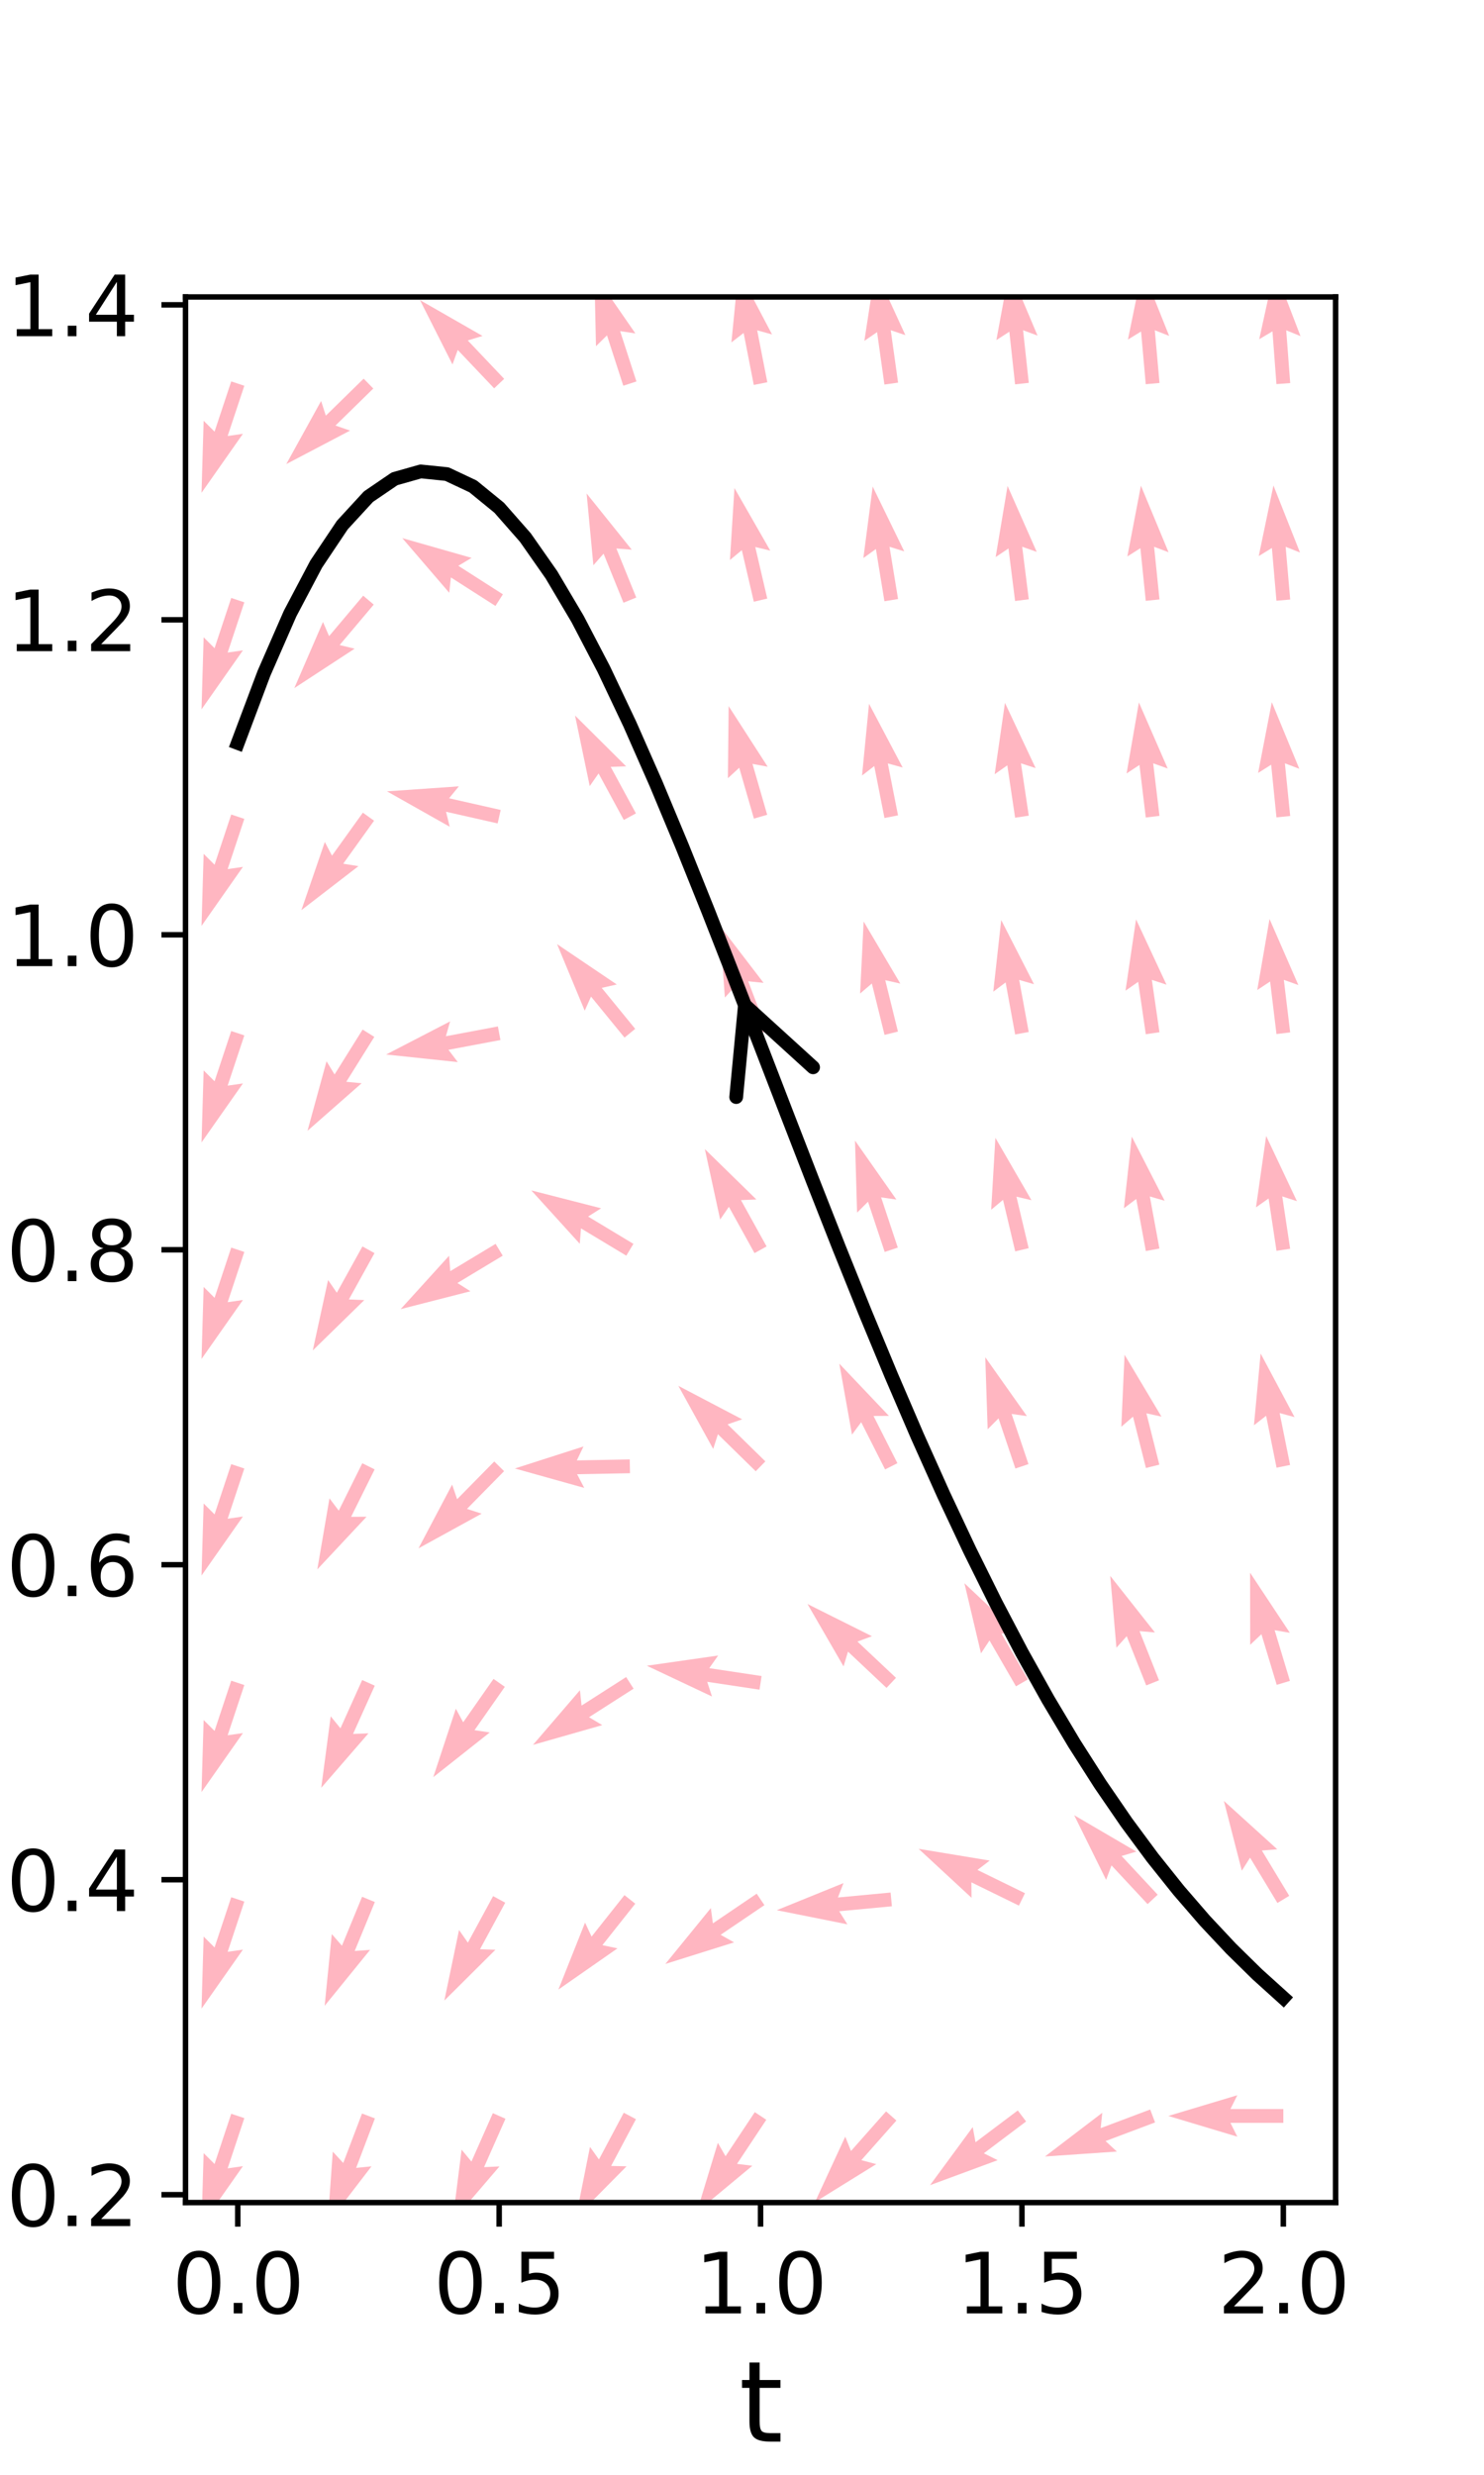 <?xml version="1.0" encoding="utf-8" standalone="no"?>
<!DOCTYPE svg PUBLIC "-//W3C//DTD SVG 1.1//EN"
  "http://www.w3.org/Graphics/SVG/1.1/DTD/svg11.dtd">
<svg xmlns:xlink="http://www.w3.org/1999/xlink" width="216pt" height="360pt" viewBox="0 0 216 360" xmlns="http://www.w3.org/2000/svg" version="1.1">
 <defs>
  <style type="text/css">*{stroke-linejoin: round; stroke-linecap: butt}</style>
 </defs>
 <g id="figure_1">
  <g id="patch_1">
   <path d="M 0 360 
L 216 360 
L 216 0 
L 0 0 
z
" style="fill: #ffffff"/>
  </g>
  <g id="axes_1">
   <g id="patch_2">
    <path d="M 27 320.4 
L 194.4 320.4 
L 194.4 43.2 
L 27 43.2 
z
" style="fill: #ffffff"/>
   </g>
   <g id="Quiver_1">
    <path d="M 186.791 308.804 
L 179.091 308.804 
L 180.095 310.813 
L 170.051 307.8 
L 180.095 304.787 
L 179.091 306.796 
L 186.791 306.796 
L 186.791 308.804 
" clip-path="url(#pc78d607f7b)" style="fill: #ffb6c1"/>
    <path d="M 168.122 308.74 
L 160.915 311.452 
L 162.563 312.979 
L 152.101 313.696 
L 160.44 307.338 
L 160.207 309.572 
L 167.414 306.86 
L 168.122 308.74 
" clip-path="url(#pc78d607f7b)" style="fill: #ffb6c1"/>
    <path d="M 149.349 308.602 
L 143.197 313.233 
L 145.208 314.234 
L 135.371 317.867 
L 141.584 309.419 
L 141.989 311.628 
L 148.141 306.998 
L 149.349 308.602 
" clip-path="url(#pc78d607f7b)" style="fill: #ffb6c1"/>
    <path d="M 130.475 308.466 
L 125.369 314.23 
L 127.539 314.81 
L 118.624 320.331 
L 123.027 310.815 
L 123.865 312.898 
L 128.971 307.134 
L 130.475 308.466 
" clip-path="url(#pc78d607f7b)" style="fill: #ffb6c1"/>
    <path d="M 111.537 308.356 
L 107.276 314.77 
L 109.505 315.045 
L 101.437 321.744 
L 104.485 311.71 
L 105.603 313.658 
L 109.863 307.244 
L 111.537 308.356 
" clip-path="url(#pc78d607f7b)" style="fill: #ffb6c1"/>
    <path d="M 92.564 308.271 
L 88.951 315.071 
L 91.196 315.127 
L 83.822 322.582 
L 85.874 312.299 
L 87.177 314.128 
L 90.79 307.329 
L 92.564 308.271 
" clip-path="url(#pc78d607f7b)" style="fill: #ffb6c1"/>
    <path d="M 73.573 308.207 
L 70.455 315.248 
L 72.698 315.143 
L 65.876 323.106 
L 67.188 312.702 
L 68.618 314.434 
L 71.736 307.393 
L 73.573 308.207 
" clip-path="url(#pc78d607f7b)" style="fill: #ffb6c1"/>
    <path d="M 54.571 308.156 
L 51.838 315.356 
L 54.073 315.129 
L 47.691 323.45 
L 48.438 312.991 
L 49.96 314.643 
L 52.693 307.444 
L 54.571 308.156 
" clip-path="url(#pc78d607f7b)" style="fill: #ffb6c1"/>
    <path d="M 35.562 308.117 
L 33.135 315.424 
L 35.358 315.104 
L 29.332 323.687 
L 29.639 313.205 
L 31.229 314.791 
L 33.656 307.483 
L 35.562 308.117 
" clip-path="url(#pc78d607f7b)" style="fill: #ffb6c1"/>
    <path d="M 185.931 276.819 
L 181.95 270.228 
L 180.75 272.126 
L 178.137 261.97 
L 185.909 269.01 
L 183.67 269.189 
L 187.651 275.781 
L 185.931 276.819 
" clip-path="url(#pc78d607f7b)" style="fill: #ffb6c1"/>
    <path d="M 167.034 276.985 
L 161.782 271.353 
L 160.998 273.457 
L 156.353 264.056 
L 165.406 269.348 
L 163.252 269.983 
L 168.503 275.615 
L 167.034 276.985 
" clip-path="url(#pc78d607f7b)" style="fill: #ffb6c1"/>
    <path d="M 148.304 277.202 
L 141.387 273.818 
L 141.407 276.064 
L 133.709 268.943 
L 144.055 270.651 
L 142.27 272.014 
L 149.187 275.398 
L 148.304 277.202 
" clip-path="url(#pc78d607f7b)" style="fill: #ffb6c1"/>
    <path d="M 129.817 277.3 
L 122.15 278.021 
L 123.338 279.927 
L 113.056 277.868 
L 122.774 273.927 
L 121.962 276.021 
L 129.629 275.3 
L 129.817 277.3 
" clip-path="url(#pc78d607f7b)" style="fill: #ffb6c1"/>
    <path d="M 111.263 277.132 
L 104.888 281.45 
L 106.846 282.55 
L 96.841 285.689 
L 103.466 277.561 
L 103.761 279.787 
L 110.137 275.468 
L 111.263 277.132 
" clip-path="url(#pc78d607f7b)" style="fill: #ffb6c1"/>
    <path d="M 92.464 276.924 
L 87.679 282.957 
L 89.877 283.419 
L 81.275 289.415 
L 85.155 279.674 
L 86.105 281.709 
L 90.89 275.676 
L 92.464 276.924 
" clip-path="url(#pc78d607f7b)" style="fill: #ffb6c1"/>
    <path d="M 73.537 276.779 
L 69.867 283.548 
L 72.111 283.623 
L 64.675 291.016 
L 66.814 280.75 
L 68.101 282.59 
L 71.772 275.821 
L 73.537 276.779 
" clip-path="url(#pc78d607f7b)" style="fill: #ffb6c1"/>
    <path d="M 54.561 276.683 
L 51.627 283.802 
L 53.867 283.639 
L 47.255 291.778 
L 48.295 281.343 
L 49.77 283.037 
L 52.703 275.917 
L 54.561 276.683 
" clip-path="url(#pc78d607f7b)" style="fill: #ffb6c1"/>
    <path d="M 35.562 276.617 
L 33.135 283.924 
L 35.358 283.604 
L 29.332 292.187 
L 29.639 281.705 
L 31.229 283.291 
L 33.656 275.983 
L 35.562 276.617 
" clip-path="url(#pc78d607f7b)" style="fill: #ffb6c1"/>
    <path d="M 185.829 245.09 
L 183.604 237.719 
L 181.971 239.261 
L 181.952 228.775 
L 187.74 237.519 
L 185.527 237.138 
L 187.752 244.51 
L 185.829 245.09 
" clip-path="url(#pc78d607f7b)" style="fill: #ffb6c1"/>
    <path d="M 166.835 245.17 
L 163.996 238.012 
L 162.499 239.686 
L 161.597 229.239 
L 168.101 237.465 
L 165.863 237.272 
L 168.702 244.43 
L 166.835 245.17 
" clip-path="url(#pc78d607f7b)" style="fill: #ffb6c1"/>
    <path d="M 147.876 245.302 
L 144.024 238.634 
L 142.787 240.509 
L 140.372 230.305 
L 148.005 237.495 
L 145.764 237.63 
L 149.615 244.298 
L 147.876 245.302 
" clip-path="url(#pc78d607f7b)" style="fill: #ffb6c1"/>
    <path d="M 129.034 245.532 
L 123.426 240.255 
L 122.781 242.406 
L 117.531 233.329 
L 126.911 238.017 
L 124.803 238.792 
L 130.411 244.068 
L 129.034 245.532 
" clip-path="url(#pc78d607f7b)" style="fill: #ffb6c1"/>
    <path d="M 110.55 245.793 
L 102.936 244.647 
L 103.63 246.783 
L 94.147 242.308 
L 104.527 240.824 
L 103.235 242.661 
L 110.85 243.807 
L 110.55 245.793 
" clip-path="url(#pc78d607f7b)" style="fill: #ffb6c1"/>
    <path d="M 92.219 245.646 
L 85.732 249.796 
L 87.661 250.947 
L 77.576 253.822 
L 84.413 245.87 
L 84.65 248.104 
L 91.136 243.954 
L 92.219 245.646 
" clip-path="url(#pc78d607f7b)" style="fill: #ffb6c1"/>
    <path d="M 73.478 245.376 
L 69.065 251.686 
L 71.287 252.014 
L 63.062 258.519 
L 66.348 248.561 
L 67.419 250.535 
L 71.831 244.224 
L 73.478 245.376 
" clip-path="url(#pc78d607f7b)" style="fill: #ffb6c1"/>
    <path d="M 54.548 245.212 
L 51.386 252.234 
L 53.63 252.143 
L 46.758 260.063 
L 48.135 249.668 
L 49.554 251.409 
L 52.716 244.388 
L 54.548 245.212 
" clip-path="url(#pc78d607f7b)" style="fill: #ffb6c1"/>
    <path d="M 35.562 245.117 
L 33.135 252.424 
L 35.358 252.104 
L 29.332 260.687 
L 29.639 250.205 
L 31.229 251.791 
L 33.656 244.483 
L 35.562 245.117 
" clip-path="url(#pc78d607f7b)" style="fill: #ffb6c1"/>
    <path d="M 185.806 213.498 
L 184.287 205.949 
L 182.516 207.33 
L 183.487 196.889 
L 188.423 206.141 
L 186.256 205.553 
L 187.776 213.102 
L 185.806 213.498 
" clip-path="url(#pc78d607f7b)" style="fill: #ffb6c1"/>
    <path d="M 166.794 213.545 
L 164.913 206.078 
L 163.211 207.543 
L 163.68 197.067 
L 169.055 206.071 
L 166.861 205.587 
L 168.742 213.055 
L 166.794 213.545 
" clip-path="url(#pc78d607f7b)" style="fill: #ffb6c1"/>
    <path d="M 147.793 213.62 
L 145.339 206.322 
L 143.755 207.914 
L 143.409 197.433 
L 149.467 205.993 
L 147.243 205.681 
L 149.697 212.98 
L 147.793 213.62 
" clip-path="url(#pc78d607f7b)" style="fill: #ffb6c1"/>
    <path d="M 128.827 213.754 
L 125.349 206.883 
L 124.01 208.686 
L 122.163 198.364 
L 129.387 205.965 
L 127.142 205.976 
L 130.619 212.846 
L 128.827 213.754 
" clip-path="url(#pc78d607f7b)" style="fill: #ffb6c1"/>
    <path d="M 109.998 214.018 
L 104.494 208.632 
L 103.807 210.771 
L 98.735 201.592 
L 108.021 206.463 
L 105.899 207.197 
L 111.402 212.582 
L 109.998 214.018 
" clip-path="url(#pc78d607f7b)" style="fill: #ffb6c1"/>
    <path d="M 91.696 214.304 
L 83.997 214.449 
L 85.039 216.439 
L 74.94 213.615 
L 84.926 210.413 
L 83.959 212.441 
L 91.658 212.296 
L 91.696 214.304 
" clip-path="url(#pc78d607f7b)" style="fill: #ffb6c1"/>
    <path d="M 73.37 214.005 
L 67.969 219.493 
L 70.105 220.186 
L 60.913 225.231 
L 65.81 215.959 
L 66.537 218.084 
L 71.939 212.595 
L 73.37 214.005 
" clip-path="url(#pc78d607f7b)" style="fill: #ffb6c1"/>
    <path d="M 54.531 213.747 
L 51.106 220.643 
L 53.352 220.637 
L 46.186 228.293 
L 47.955 217.957 
L 49.307 219.75 
L 52.732 212.853 
L 54.531 213.747 
" clip-path="url(#pc78d607f7b)" style="fill: #ffb6c1"/>
    <path d="M 35.562 213.617 
L 33.135 220.924 
L 35.358 220.604 
L 29.332 229.187 
L 29.639 218.705 
L 31.229 220.291 
L 33.656 212.983 
L 35.562 213.617 
" clip-path="url(#pc78d607f7b)" style="fill: #ffb6c1"/>
    <path d="M 185.798 181.95 
L 184.648 174.336 
L 182.812 175.629 
L 184.292 165.248 
L 188.771 174.729 
L 186.635 174.036 
L 187.784 181.65 
L 185.798 181.95 
" clip-path="url(#pc78d607f7b)" style="fill: #ffb6c1"/>
    <path d="M 166.78 181.982 
L 165.383 174.41 
L 163.59 175.762 
L 164.731 165.338 
L 169.516 174.668 
L 167.359 174.045 
L 168.756 181.618 
L 166.78 181.982 
" clip-path="url(#pc78d607f7b)" style="fill: #ffb6c1"/>
    <path d="M 147.768 182.032 
L 145.991 174.539 
L 144.268 175.98 
L 144.881 165.512 
L 150.132 174.589 
L 147.945 174.076 
L 149.723 181.568 
L 147.768 182.032 
" clip-path="url(#pc78d607f7b)" style="fill: #ffb6c1"/>
    <path d="M 128.77 182.117 
L 126.342 174.809 
L 124.752 176.395 
L 124.446 165.913 
L 130.472 174.496 
L 128.249 174.176 
L 130.676 181.483 
L 128.77 182.117 
" clip-path="url(#pc78d607f7b)" style="fill: #ffb6c1"/>
    <path d="M 109.821 182.286 
L 106.092 175.549 
L 104.821 177.401 
L 102.593 167.154 
L 110.093 174.482 
L 107.849 174.577 
L 111.579 181.314 
L 109.821 182.286 
" clip-path="url(#pc78d607f7b)" style="fill: #ffb6c1"/>
    <path d="M 91.159 182.66 
L 84.562 178.688 
L 84.387 180.927 
L 77.336 173.165 
L 87.495 175.765 
L 85.599 176.967 
L 92.195 180.94 
L 91.159 182.66 
" clip-path="url(#pc78d607f7b)" style="fill: #ffb6c1"/>
    <path d="M 73.173 182.66 
L 66.576 186.633 
L 68.473 187.835 
L 58.314 190.435 
L 65.364 182.673 
L 65.54 184.912 
L 72.136 180.94 
L 73.173 182.66 
" clip-path="url(#pc78d607f7b)" style="fill: #ffb6c1"/>
    <path d="M 54.511 182.286 
L 50.781 189.023 
L 53.025 189.118 
L 45.524 196.446 
L 47.753 186.199 
L 49.024 188.051 
L 52.753 181.314 
L 54.511 182.286 
" clip-path="url(#pc78d607f7b)" style="fill: #ffb6c1"/>
    <path d="M 35.562 182.117 
L 33.135 189.424 
L 35.358 189.104 
L 29.332 197.687 
L 29.639 187.205 
L 31.229 188.791 
L 33.656 181.483 
L 35.562 182.117 
" clip-path="url(#pc78d607f7b)" style="fill: #ffb6c1"/>
    <path d="M 185.794 150.42 
L 184.87 142.776 
L 182.997 144.014 
L 184.784 133.681 
L 188.979 143.291 
L 186.865 142.535 
L 187.788 150.18 
L 185.794 150.42 
" clip-path="url(#pc78d607f7b)" style="fill: #ffb6c1"/>
    <path d="M 166.774 150.445 
L 165.665 142.825 
L 163.822 144.108 
L 165.356 133.735 
L 169.785 143.24 
L 167.653 142.535 
L 168.762 150.155 
L 166.774 150.445 
" clip-path="url(#pc78d607f7b)" style="fill: #ffb6c1"/>
    <path d="M 147.758 150.481 
L 146.37 142.907 
L 144.575 144.257 
L 145.728 133.834 
L 150.502 143.171 
L 148.345 142.545 
L 149.733 150.119 
L 147.758 150.481 
" clip-path="url(#pc78d607f7b)" style="fill: #ffb6c1"/>
    <path d="M 128.748 150.541 
L 126.9 143.066 
L 125.191 144.523 
L 125.706 134.049 
L 131.041 143.077 
L 128.85 142.584 
L 130.698 150.059 
L 128.748 150.541 
" clip-path="url(#pc78d607f7b)" style="fill: #ffb6c1"/>
    <path d="M 109.761 150.656 
L 107.028 143.457 
L 105.507 145.109 
L 104.759 134.65 
L 111.141 142.971 
L 108.906 142.744 
L 111.639 149.944 
L 109.761 150.656 
" clip-path="url(#pc78d607f7b)" style="fill: #ffb6c1"/>
    <path d="M 90.9 150.936 
L 86.026 144.974 
L 85.106 147.023 
L 81.082 137.34 
L 89.772 143.209 
L 87.581 143.703 
L 92.455 149.664 
L 90.9 150.936 
" clip-path="url(#pc78d607f7b)" style="fill: #ffb6c1"/>
    <path d="M 72.84 151.287 
L 65.273 152.711 
L 66.631 154.499 
L 56.203 153.396 
L 65.517 148.577 
L 64.901 150.737 
L 72.469 149.313 
L 72.84 151.287 
" clip-path="url(#pc78d607f7b)" style="fill: #ffb6c1"/>
    <path d="M 54.483 150.832 
L 50.401 157.362 
L 52.637 157.575 
L 44.757 164.494 
L 47.527 154.38 
L 48.698 156.297 
L 52.78 149.768 
L 54.483 150.832 
" clip-path="url(#pc78d607f7b)" style="fill: #ffb6c1"/>
    <path d="M 35.562 150.617 
L 33.135 157.924 
L 35.358 157.604 
L 29.332 166.187 
L 29.639 155.705 
L 31.229 157.291 
L 33.656 149.983 
L 35.562 150.617 
" clip-path="url(#pc78d607f7b)" style="fill: #ffb6c1"/>
    <path d="M 185.792 118.901 
L 185.02 111.239 
L 183.122 112.439 
L 185.115 102.144 
L 189.118 111.836 
L 187.019 111.038 
L 187.79 118.699 
L 185.792 118.901 
" clip-path="url(#pc78d607f7b)" style="fill: #ffb6c1"/>
    <path d="M 166.771 118.92 
L 165.852 111.275 
L 163.977 112.512 
L 165.77 102.18 
L 169.961 111.792 
L 167.846 111.035 
L 168.765 118.68 
L 166.771 118.92 
" clip-path="url(#pc78d607f7b)" style="fill: #ffb6c1"/>
    <path d="M 147.752 118.948 
L 146.615 111.332 
L 144.777 112.622 
L 146.274 102.243 
L 150.737 111.733 
L 148.602 111.036 
L 149.739 118.652 
L 147.752 118.948 
" clip-path="url(#pc78d607f7b)" style="fill: #ffb6c1"/>
    <path d="M 128.737 118.994 
L 127.25 111.439 
L 125.473 112.812 
L 126.49 102.375 
L 131.386 111.648 
L 129.221 111.051 
L 130.708 118.606 
L 128.737 118.994 
" clip-path="url(#pc78d607f7b)" style="fill: #ffb6c1"/>
    <path d="M 109.735 119.079 
L 107.598 111.681 
L 105.947 113.203 
L 106.055 102.717 
L 111.737 111.531 
L 109.528 111.123 
L 111.665 118.521 
L 109.735 119.079 
" clip-path="url(#pc78d607f7b)" style="fill: #ffb6c1"/>
    <path d="M 90.794 119.279 
L 87.124 112.51 
L 85.837 114.35 
L 83.697 104.084 
L 91.134 111.477 
L 88.889 111.552 
L 92.56 118.321 
L 90.794 119.279 
" clip-path="url(#pc78d607f7b)" style="fill: #ffb6c1"/>
    <path d="M 72.433 119.78 
L 64.922 118.084 
L 65.459 120.264 
L 56.326 115.113 
L 66.787 114.386 
L 65.364 116.124 
L 72.876 117.82 
L 72.433 119.78 
" clip-path="url(#pc78d607f7b)" style="fill: #ffb6c1"/>
    <path d="M 54.448 119.386 
L 49.956 125.641 
L 52.173 125.996 
L 43.867 132.397 
L 47.278 122.481 
L 48.324 124.469 
L 52.816 118.214 
L 54.448 119.386 
" clip-path="url(#pc78d607f7b)" style="fill: #ffb6c1"/>
    <path d="M 35.562 119.117 
L 33.135 126.424 
L 35.358 126.104 
L 29.332 134.687 
L 29.639 124.205 
L 31.229 125.791 
L 33.656 118.483 
L 35.562 119.117 
" clip-path="url(#pc78d607f7b)" style="fill: #ffb6c1"/>
    <path d="M 185.79 87.386 
L 185.128 79.714 
L 183.213 80.888 
L 185.352 70.622 
L 189.217 80.37 
L 187.13 79.542 
L 187.792 87.214 
L 185.79 87.386 
" clip-path="url(#pc78d607f7b)" style="fill: #ffb6c1"/>
    <path d="M 166.769 87.402 
L 165.985 79.742 
L 164.089 80.946 
L 166.063 70.647 
L 170.084 80.332 
L 167.983 79.537 
L 168.767 87.198 
L 166.769 87.402 
" clip-path="url(#pc78d607f7b)" style="fill: #ffb6c1"/>
    <path d="M 147.749 87.425 
L 146.787 79.785 
L 144.919 81.033 
L 146.654 70.691 
L 150.898 80.28 
L 148.78 79.534 
L 149.742 87.175 
L 147.749 87.425 
" clip-path="url(#pc78d607f7b)" style="fill: #ffb6c1"/>
    <path d="M 128.731 87.462 
L 127.489 79.863 
L 125.668 81.178 
L 127.021 70.779 
L 131.616 80.206 
L 129.471 79.538 
L 130.714 87.138 
L 128.731 87.462 
" clip-path="url(#pc78d607f7b)" style="fill: #ffb6c1"/>
    <path d="M 109.722 87.528 
L 107.974 80.029 
L 106.245 81.463 
L 106.9 70.997 
L 112.115 80.095 
L 109.93 79.573 
L 111.678 87.072 
L 109.722 87.528 
" clip-path="url(#pc78d607f7b)" style="fill: #ffb6c1"/>
    <path d="M 90.747 87.678 
L 87.852 80.542 
L 86.368 82.228 
L 85.384 71.788 
L 91.952 79.962 
L 89.713 79.787 
L 92.608 86.922 
L 90.747 87.678 
" clip-path="url(#pc78d607f7b)" style="fill: #ffb6c1"/>
    <path d="M 72.113 88.146 
L 65.627 83.996 
L 65.39 86.23 
L 58.554 78.278 
L 68.638 81.153 
L 66.709 82.304 
L 73.196 86.454 
L 72.113 88.146 
" clip-path="url(#pc78d607f7b)" style="fill: #ffb6c1"/>
    <path d="M 54.4 87.948 
L 49.435 93.834 
L 51.618 94.361 
L 42.838 100.096 
L 47.011 90.475 
L 47.899 92.538 
L 52.864 86.652 
L 54.4 87.948 
" clip-path="url(#pc78d607f7b)" style="fill: #ffb6c1"/>
    <path d="M 35.562 87.617 
L 33.135 94.924 
L 35.358 94.604 
L 29.332 103.187 
L 29.639 92.705 
L 31.229 94.291 
L 33.656 86.983 
L 35.562 87.617 
" clip-path="url(#pc78d607f7b)" style="fill: #ffb6c1"/>
    <path d="M 185.789 55.876 
L 185.21 48.197 
L 183.282 49.35 
L 185.531 39.107 
L 189.292 48.896 
L 187.213 48.046 
L 187.792 55.724 
L 185.789 55.876 
" clip-path="url(#pc78d607f7b)" style="fill: #ffb6c1"/>
    <path d="M 166.768 55.889 
L 166.084 48.219 
L 164.172 49.398 
L 166.281 39.126 
L 170.175 48.863 
L 168.085 48.041 
L 168.769 55.711 
L 166.768 55.889 
" clip-path="url(#pc78d607f7b)" style="fill: #ffb6c1"/>
    <path d="M 147.747 55.909 
L 146.913 48.254 
L 145.025 49.47 
L 146.933 39.158 
L 151.016 48.817 
L 148.91 48.036 
L 149.744 55.691 
L 147.747 55.909 
" clip-path="url(#pc78d607f7b)" style="fill: #ffb6c1"/>
    <path d="M 128.728 55.939 
L 127.661 48.313 
L 125.811 49.586 
L 127.404 39.221 
L 131.779 48.751 
L 129.651 48.035 
L 130.717 55.661 
L 128.728 55.939 
" clip-path="url(#pc78d607f7b)" style="fill: #ffb6c1"/>
    <path d="M 109.714 55.993 
L 108.238 48.435 
L 106.459 49.806 
L 107.49 39.371 
L 112.373 48.65 
L 110.209 48.05 
L 111.686 55.607 
L 109.714 55.993 
" clip-path="url(#pc78d607f7b)" style="fill: #ffb6c1"/>
    <path d="M 90.722 56.11 
L 88.348 48.784 
L 86.747 50.359 
L 86.517 39.875 
L 92.48 48.501 
L 90.259 48.165 
L 92.633 55.49 
L 90.722 56.11 
" clip-path="url(#pc78d607f7b)" style="fill: #ffb6c1"/>
    <path d="M 71.926 56.491 
L 66.625 50.906 
L 65.86 53.017 
L 61.131 43.657 
L 70.231 48.869 
L 68.082 49.523 
L 73.383 55.109 
L 71.926 56.491 
" clip-path="url(#pc78d607f7b)" style="fill: #ffb6c1"/>
    <path d="M 54.334 56.518 
L 48.83 61.903 
L 50.953 62.637 
L 41.667 67.508 
L 46.738 58.329 
L 47.425 60.468 
L 52.929 55.082 
L 54.334 56.518 
" clip-path="url(#pc78d607f7b)" style="fill: #ffb6c1"/>
    <path d="M 35.562 56.117 
L 33.135 63.424 
L 35.358 63.104 
L 29.332 71.687 
L 29.639 61.205 
L 31.229 62.791 
L 33.656 55.483 
L 35.562 56.117 
" clip-path="url(#pc78d607f7b)" style="fill: #ffb6c1"/>
   </g>
   <g id="matplotlib.axis_1">
    <g id="xtick_1">
     <g id="line2d_1">
      <defs>
       <path id="m3d821953c2" d="M 0 0 
L 0 3.5 
" style="stroke: #000000; stroke-width: 0.8"/>
      </defs>
      <g>
       <use xlink:href="#m3d821953c2" x="34.609" y="320.4" style="stroke: #000000; stroke-width: 0.8"/>
      </g>
     </g>
     <g id="text_1">
      <!-- 0.0 -->
      <g transform="translate(25.067 336.518) scale(0.12 -0.12)">
       <defs>
        <path id="DejaVuSans-30" d="M 2034 4250 
Q 1547 4250 1301 3770 
Q 1056 3291 1056 2328 
Q 1056 1369 1301 889 
Q 1547 409 2034 409 
Q 2525 409 2770 889 
Q 3016 1369 3016 2328 
Q 3016 3291 2770 3770 
Q 2525 4250 2034 4250 
z
M 2034 4750 
Q 2819 4750 3233 4129 
Q 3647 3509 3647 2328 
Q 3647 1150 3233 529 
Q 2819 -91 2034 -91 
Q 1250 -91 836 529 
Q 422 1150 422 2328 
Q 422 3509 836 4129 
Q 1250 4750 2034 4750 
z
" transform="scale(0.016)"/>
        <path id="DejaVuSans-2e" d="M 684 794 
L 1344 794 
L 1344 0 
L 684 0 
L 684 794 
z
" transform="scale(0.016)"/>
       </defs>
       <use xlink:href="#DejaVuSans-30"/>
       <use xlink:href="#DejaVuSans-2e" x="63.623"/>
       <use xlink:href="#DejaVuSans-30" x="95.41"/>
      </g>
     </g>
    </g>
    <g id="xtick_2">
     <g id="line2d_2">
      <g>
       <use xlink:href="#m3d821953c2" x="72.655" y="320.4" style="stroke: #000000; stroke-width: 0.8"/>
      </g>
     </g>
     <g id="text_2">
      <!-- 0.5 -->
      <g transform="translate(63.113 336.518) scale(0.12 -0.12)">
       <defs>
        <path id="DejaVuSans-35" d="M 691 4666 
L 3169 4666 
L 3169 4134 
L 1269 4134 
L 1269 2991 
Q 1406 3038 1543 3061 
Q 1681 3084 1819 3084 
Q 2600 3084 3056 2656 
Q 3513 2228 3513 1497 
Q 3513 744 3044 326 
Q 2575 -91 1722 -91 
Q 1428 -91 1123 -41 
Q 819 9 494 109 
L 494 744 
Q 775 591 1075 516 
Q 1375 441 1709 441 
Q 2250 441 2565 725 
Q 2881 1009 2881 1497 
Q 2881 1984 2565 2268 
Q 2250 2553 1709 2553 
Q 1456 2553 1204 2497 
Q 953 2441 691 2322 
L 691 4666 
z
" transform="scale(0.016)"/>
       </defs>
       <use xlink:href="#DejaVuSans-30"/>
       <use xlink:href="#DejaVuSans-2e" x="63.623"/>
       <use xlink:href="#DejaVuSans-35" x="95.41"/>
      </g>
     </g>
    </g>
    <g id="xtick_3">
     <g id="line2d_3">
      <g>
       <use xlink:href="#m3d821953c2" x="110.7" y="320.4" style="stroke: #000000; stroke-width: 0.8"/>
      </g>
     </g>
     <g id="text_3">
      <!-- 1.0 -->
      <g transform="translate(101.158 336.518) scale(0.12 -0.12)">
       <defs>
        <path id="DejaVuSans-31" d="M 794 531 
L 1825 531 
L 1825 4091 
L 703 3866 
L 703 4441 
L 1819 4666 
L 2450 4666 
L 2450 531 
L 3481 531 
L 3481 0 
L 794 0 
L 794 531 
z
" transform="scale(0.016)"/>
       </defs>
       <use xlink:href="#DejaVuSans-31"/>
       <use xlink:href="#DejaVuSans-2e" x="63.623"/>
       <use xlink:href="#DejaVuSans-30" x="95.41"/>
      </g>
     </g>
    </g>
    <g id="xtick_4">
     <g id="line2d_4">
      <g>
       <use xlink:href="#m3d821953c2" x="148.745" y="320.4" style="stroke: #000000; stroke-width: 0.8"/>
      </g>
     </g>
     <g id="text_4">
      <!-- 1.5 -->
      <g transform="translate(139.204 336.518) scale(0.12 -0.12)">
       <use xlink:href="#DejaVuSans-31"/>
       <use xlink:href="#DejaVuSans-2e" x="63.623"/>
       <use xlink:href="#DejaVuSans-35" x="95.41"/>
      </g>
     </g>
    </g>
    <g id="xtick_5">
     <g id="line2d_5">
      <g>
       <use xlink:href="#m3d821953c2" x="186.791" y="320.4" style="stroke: #000000; stroke-width: 0.8"/>
      </g>
     </g>
     <g id="text_5">
      <!-- 2.0 -->
      <g transform="translate(177.249 336.518) scale(0.12 -0.12)">
       <defs>
        <path id="DejaVuSans-32" d="M 1228 531 
L 3431 531 
L 3431 0 
L 469 0 
L 469 531 
Q 828 903 1448 1529 
Q 2069 2156 2228 2338 
Q 2531 2678 2651 2914 
Q 2772 3150 2772 3378 
Q 2772 3750 2511 3984 
Q 2250 4219 1831 4219 
Q 1534 4219 1204 4116 
Q 875 4013 500 3803 
L 500 4441 
Q 881 4594 1212 4672 
Q 1544 4750 1819 4750 
Q 2544 4750 2975 4387 
Q 3406 4025 3406 3419 
Q 3406 3131 3298 2873 
Q 3191 2616 2906 2266 
Q 2828 2175 2409 1742 
Q 1991 1309 1228 531 
z
" transform="scale(0.016)"/>
       </defs>
       <use xlink:href="#DejaVuSans-32"/>
       <use xlink:href="#DejaVuSans-2e" x="63.623"/>
       <use xlink:href="#DejaVuSans-30" x="95.41"/>
      </g>
     </g>
    </g>
    <g id="text_6">
     <!-- t -->
     <g transform="translate(107.564 355.171) scale(0.16 -0.16)">
      <defs>
       <path id="DejaVuSans-74" d="M 1172 4494 
L 1172 3500 
L 2356 3500 
L 2356 3053 
L 1172 3053 
L 1172 1153 
Q 1172 725 1289 603 
Q 1406 481 1766 481 
L 2356 481 
L 2356 0 
L 1766 0 
Q 1100 0 847 248 
Q 594 497 594 1153 
L 594 3053 
L 172 3053 
L 172 3500 
L 594 3500 
L 594 4494 
L 1172 4494 
z
" transform="scale(0.016)"/>
      </defs>
      <use xlink:href="#DejaVuSans-74"/>
     </g>
    </g>
   </g>
   <g id="matplotlib.axis_2">
    <g id="ytick_1">
     <g id="line2d_6">
      <defs>
       <path id="m3d8b3c102e" d="M 0 0 
L -3.5 0 
" style="stroke: #000000; stroke-width: 0.8"/>
      </defs>
      <g>
       <use xlink:href="#m3d8b3c102e" x="27" y="319.255" style="stroke: #000000; stroke-width: 0.8"/>
      </g>
     </g>
     <g id="text_7">
      <!-- 0.2 -->
      <g transform="translate(0.916 323.814) scale(0.12 -0.12)">
       <use xlink:href="#DejaVuSans-30"/>
       <use xlink:href="#DejaVuSans-2e" x="63.623"/>
       <use xlink:href="#DejaVuSans-32" x="95.41"/>
      </g>
     </g>
    </g>
    <g id="ytick_2">
     <g id="line2d_7">
      <g>
       <use xlink:href="#m3d8b3c102e" x="27" y="273.436" style="stroke: #000000; stroke-width: 0.8"/>
      </g>
     </g>
     <g id="text_8">
      <!-- 0.4 -->
      <g transform="translate(0.916 277.995) scale(0.12 -0.12)">
       <defs>
        <path id="DejaVuSans-34" d="M 2419 4116 
L 825 1625 
L 2419 1625 
L 2419 4116 
z
M 2253 4666 
L 3047 4666 
L 3047 1625 
L 3713 1625 
L 3713 1100 
L 3047 1100 
L 3047 0 
L 2419 0 
L 2419 1100 
L 313 1100 
L 313 1709 
L 2253 4666 
z
" transform="scale(0.016)"/>
       </defs>
       <use xlink:href="#DejaVuSans-30"/>
       <use xlink:href="#DejaVuSans-2e" x="63.623"/>
       <use xlink:href="#DejaVuSans-34" x="95.41"/>
      </g>
     </g>
    </g>
    <g id="ytick_3">
     <g id="line2d_8">
      <g>
       <use xlink:href="#m3d8b3c102e" x="27" y="227.618" style="stroke: #000000; stroke-width: 0.8"/>
      </g>
     </g>
     <g id="text_9">
      <!-- 0.6 -->
      <g transform="translate(0.916 232.177) scale(0.12 -0.12)">
       <defs>
        <path id="DejaVuSans-36" d="M 2113 2584 
Q 1688 2584 1439 2293 
Q 1191 2003 1191 1497 
Q 1191 994 1439 701 
Q 1688 409 2113 409 
Q 2538 409 2786 701 
Q 3034 994 3034 1497 
Q 3034 2003 2786 2293 
Q 2538 2584 2113 2584 
z
M 3366 4563 
L 3366 3988 
Q 3128 4100 2886 4159 
Q 2644 4219 2406 4219 
Q 1781 4219 1451 3797 
Q 1122 3375 1075 2522 
Q 1259 2794 1537 2939 
Q 1816 3084 2150 3084 
Q 2853 3084 3261 2657 
Q 3669 2231 3669 1497 
Q 3669 778 3244 343 
Q 2819 -91 2113 -91 
Q 1303 -91 875 529 
Q 447 1150 447 2328 
Q 447 3434 972 4092 
Q 1497 4750 2381 4750 
Q 2619 4750 2861 4703 
Q 3103 4656 3366 4563 
z
" transform="scale(0.016)"/>
       </defs>
       <use xlink:href="#DejaVuSans-30"/>
       <use xlink:href="#DejaVuSans-2e" x="63.623"/>
       <use xlink:href="#DejaVuSans-36" x="95.41"/>
      </g>
     </g>
    </g>
    <g id="ytick_4">
     <g id="line2d_9">
      <g>
       <use xlink:href="#m3d8b3c102e" x="27" y="181.8" style="stroke: #000000; stroke-width: 0.8"/>
      </g>
     </g>
     <g id="text_10">
      <!-- 0.8 -->
      <g transform="translate(0.916 186.359) scale(0.12 -0.12)">
       <defs>
        <path id="DejaVuSans-38" d="M 2034 2216 
Q 1584 2216 1326 1975 
Q 1069 1734 1069 1313 
Q 1069 891 1326 650 
Q 1584 409 2034 409 
Q 2484 409 2743 651 
Q 3003 894 3003 1313 
Q 3003 1734 2745 1975 
Q 2488 2216 2034 2216 
z
M 1403 2484 
Q 997 2584 770 2862 
Q 544 3141 544 3541 
Q 544 4100 942 4425 
Q 1341 4750 2034 4750 
Q 2731 4750 3128 4425 
Q 3525 4100 3525 3541 
Q 3525 3141 3298 2862 
Q 3072 2584 2669 2484 
Q 3125 2378 3379 2068 
Q 3634 1759 3634 1313 
Q 3634 634 3220 271 
Q 2806 -91 2034 -91 
Q 1263 -91 848 271 
Q 434 634 434 1313 
Q 434 1759 690 2068 
Q 947 2378 1403 2484 
z
M 1172 3481 
Q 1172 3119 1398 2916 
Q 1625 2713 2034 2713 
Q 2441 2713 2670 2916 
Q 2900 3119 2900 3481 
Q 2900 3844 2670 4047 
Q 2441 4250 2034 4250 
Q 1625 4250 1398 4047 
Q 1172 3844 1172 3481 
z
" transform="scale(0.016)"/>
       </defs>
       <use xlink:href="#DejaVuSans-30"/>
       <use xlink:href="#DejaVuSans-2e" x="63.623"/>
       <use xlink:href="#DejaVuSans-38" x="95.41"/>
      </g>
     </g>
    </g>
    <g id="ytick_5">
     <g id="line2d_10">
      <g>
       <use xlink:href="#m3d8b3c102e" x="27" y="135.982" style="stroke: #000000; stroke-width: 0.8"/>
      </g>
     </g>
     <g id="text_11">
      <!-- 1.0 -->
      <g transform="translate(0.916 140.541) scale(0.12 -0.12)">
       <use xlink:href="#DejaVuSans-31"/>
       <use xlink:href="#DejaVuSans-2e" x="63.623"/>
       <use xlink:href="#DejaVuSans-30" x="95.41"/>
      </g>
     </g>
    </g>
    <g id="ytick_6">
     <g id="line2d_11">
      <g>
       <use xlink:href="#m3d8b3c102e" x="27" y="90.164" style="stroke: #000000; stroke-width: 0.8"/>
      </g>
     </g>
     <g id="text_12">
      <!-- 1.2 -->
      <g transform="translate(0.916 94.723) scale(0.12 -0.12)">
       <use xlink:href="#DejaVuSans-31"/>
       <use xlink:href="#DejaVuSans-2e" x="63.623"/>
       <use xlink:href="#DejaVuSans-32" x="95.41"/>
      </g>
     </g>
    </g>
    <g id="ytick_7">
     <g id="line2d_12">
      <g>
       <use xlink:href="#m3d8b3c102e" x="27" y="44.345" style="stroke: #000000; stroke-width: 0.8"/>
      </g>
     </g>
     <g id="text_13">
      <!-- 1.4 -->
      <g transform="translate(0.916 48.905) scale(0.12 -0.12)">
       <use xlink:href="#DejaVuSans-31"/>
       <use xlink:href="#DejaVuSans-2e" x="63.623"/>
       <use xlink:href="#DejaVuSans-34" x="95.41"/>
      </g>
     </g>
    </g>
    <g id="text_14">
     <!-- y -->
     <g transform="translate(-6.411 186.535) rotate(-90) scale(0.16 -0.16)">
      <defs>
       <path id="DejaVuSans-79" d="M 2059 -325 
Q 1816 -950 1584 -1140 
Q 1353 -1331 966 -1331 
L 506 -1331 
L 506 -850 
L 844 -850 
Q 1081 -850 1212 -737 
Q 1344 -625 1503 -206 
L 1606 56 
L 191 3500 
L 800 3500 
L 1894 763 
L 2988 3500 
L 3597 3500 
L 2059 -325 
z
" transform="scale(0.016)"/>
      </defs>
      <use xlink:href="#DejaVuSans-79"/>
     </g>
    </g>
   </g>
   <g id="line2d_13">
    <path d="M 186.791 290.618 
L 182.986 287.182 
L 179.182 283.448 
L 175.377 279.393 
L 171.573 274.997 
L 167.768 270.238 
L 163.964 265.097 
L 160.159 259.555 
L 156.355 253.6 
L 152.55 247.218 
L 148.745 240.406 
L 144.941 233.16 
L 141.136 225.487 
L 137.332 217.4 
L 133.527 208.919 
L 129.723 200.073 
L 125.918 190.903 
L 122.114 181.457 
L 118.309 171.795 
L 114.505 161.989 
L 110.7 152.12 
L 106.895 142.28 
L 103.091 132.569 
L 99.286 123.098 
L 95.482 113.985 
L 91.677 105.352 
L 87.873 97.328 
L 84.068 90.04 
L 80.264 83.617 
L 76.459 78.185 
L 72.655 73.86 
L 68.85 70.754 
L 65.045 68.964 
L 61.241 68.575 
L 57.436 69.652 
L 53.632 72.244 
L 49.827 76.378 
L 46.023 82.058 
L 42.218 89.268 
L 38.414 97.964 
L 34.609 108.083 
" clip-path="url(#pc78d607f7b)" style="fill: none; stroke: #000000; stroke-width: 2; stroke-linecap: square"/>
   </g>
   <g id="patch_3">
    <path d="M 27 320.4 
L 27 43.2 
" style="fill: none; stroke: #000000; stroke-width: 0.8; stroke-linejoin: miter; stroke-linecap: square"/>
   </g>
   <g id="patch_4">
    <path d="M 194.4 320.4 
L 194.4 43.2 
" style="fill: none; stroke: #000000; stroke-width: 0.8; stroke-linejoin: miter; stroke-linecap: square"/>
   </g>
   <g id="patch_5">
    <path d="M 27 320.4 
L 194.4 320.4 
" style="fill: none; stroke: #000000; stroke-width: 0.8; stroke-linejoin: miter; stroke-linecap: square"/>
   </g>
   <g id="patch_6">
    <path d="M 27 43.2 
L 194.4 43.2 
" style="fill: none; stroke: #000000; stroke-width: 0.8; stroke-linejoin: miter; stroke-linecap: square"/>
   </g>
   <g id="patch_7">
    <path d="M 109.978 150.254 
Q 108.797 147.199 108.423 146.23 
" style="fill: none; stroke: #000000; stroke-width: 2; stroke-linecap: round"/>
    <path d="M 107.154 159.586 
L 108.423 146.23 
L 118.346 155.259 
" style="fill: none; stroke: #000000; stroke-width: 2; stroke-linecap: round"/>
   </g>
  </g>
 </g>
 <defs>
  <clipPath id="pc78d607f7b">
   <rect x="27" y="43.2" width="167.4" height="277.2"/>
  </clipPath>
 </defs>
</svg>
